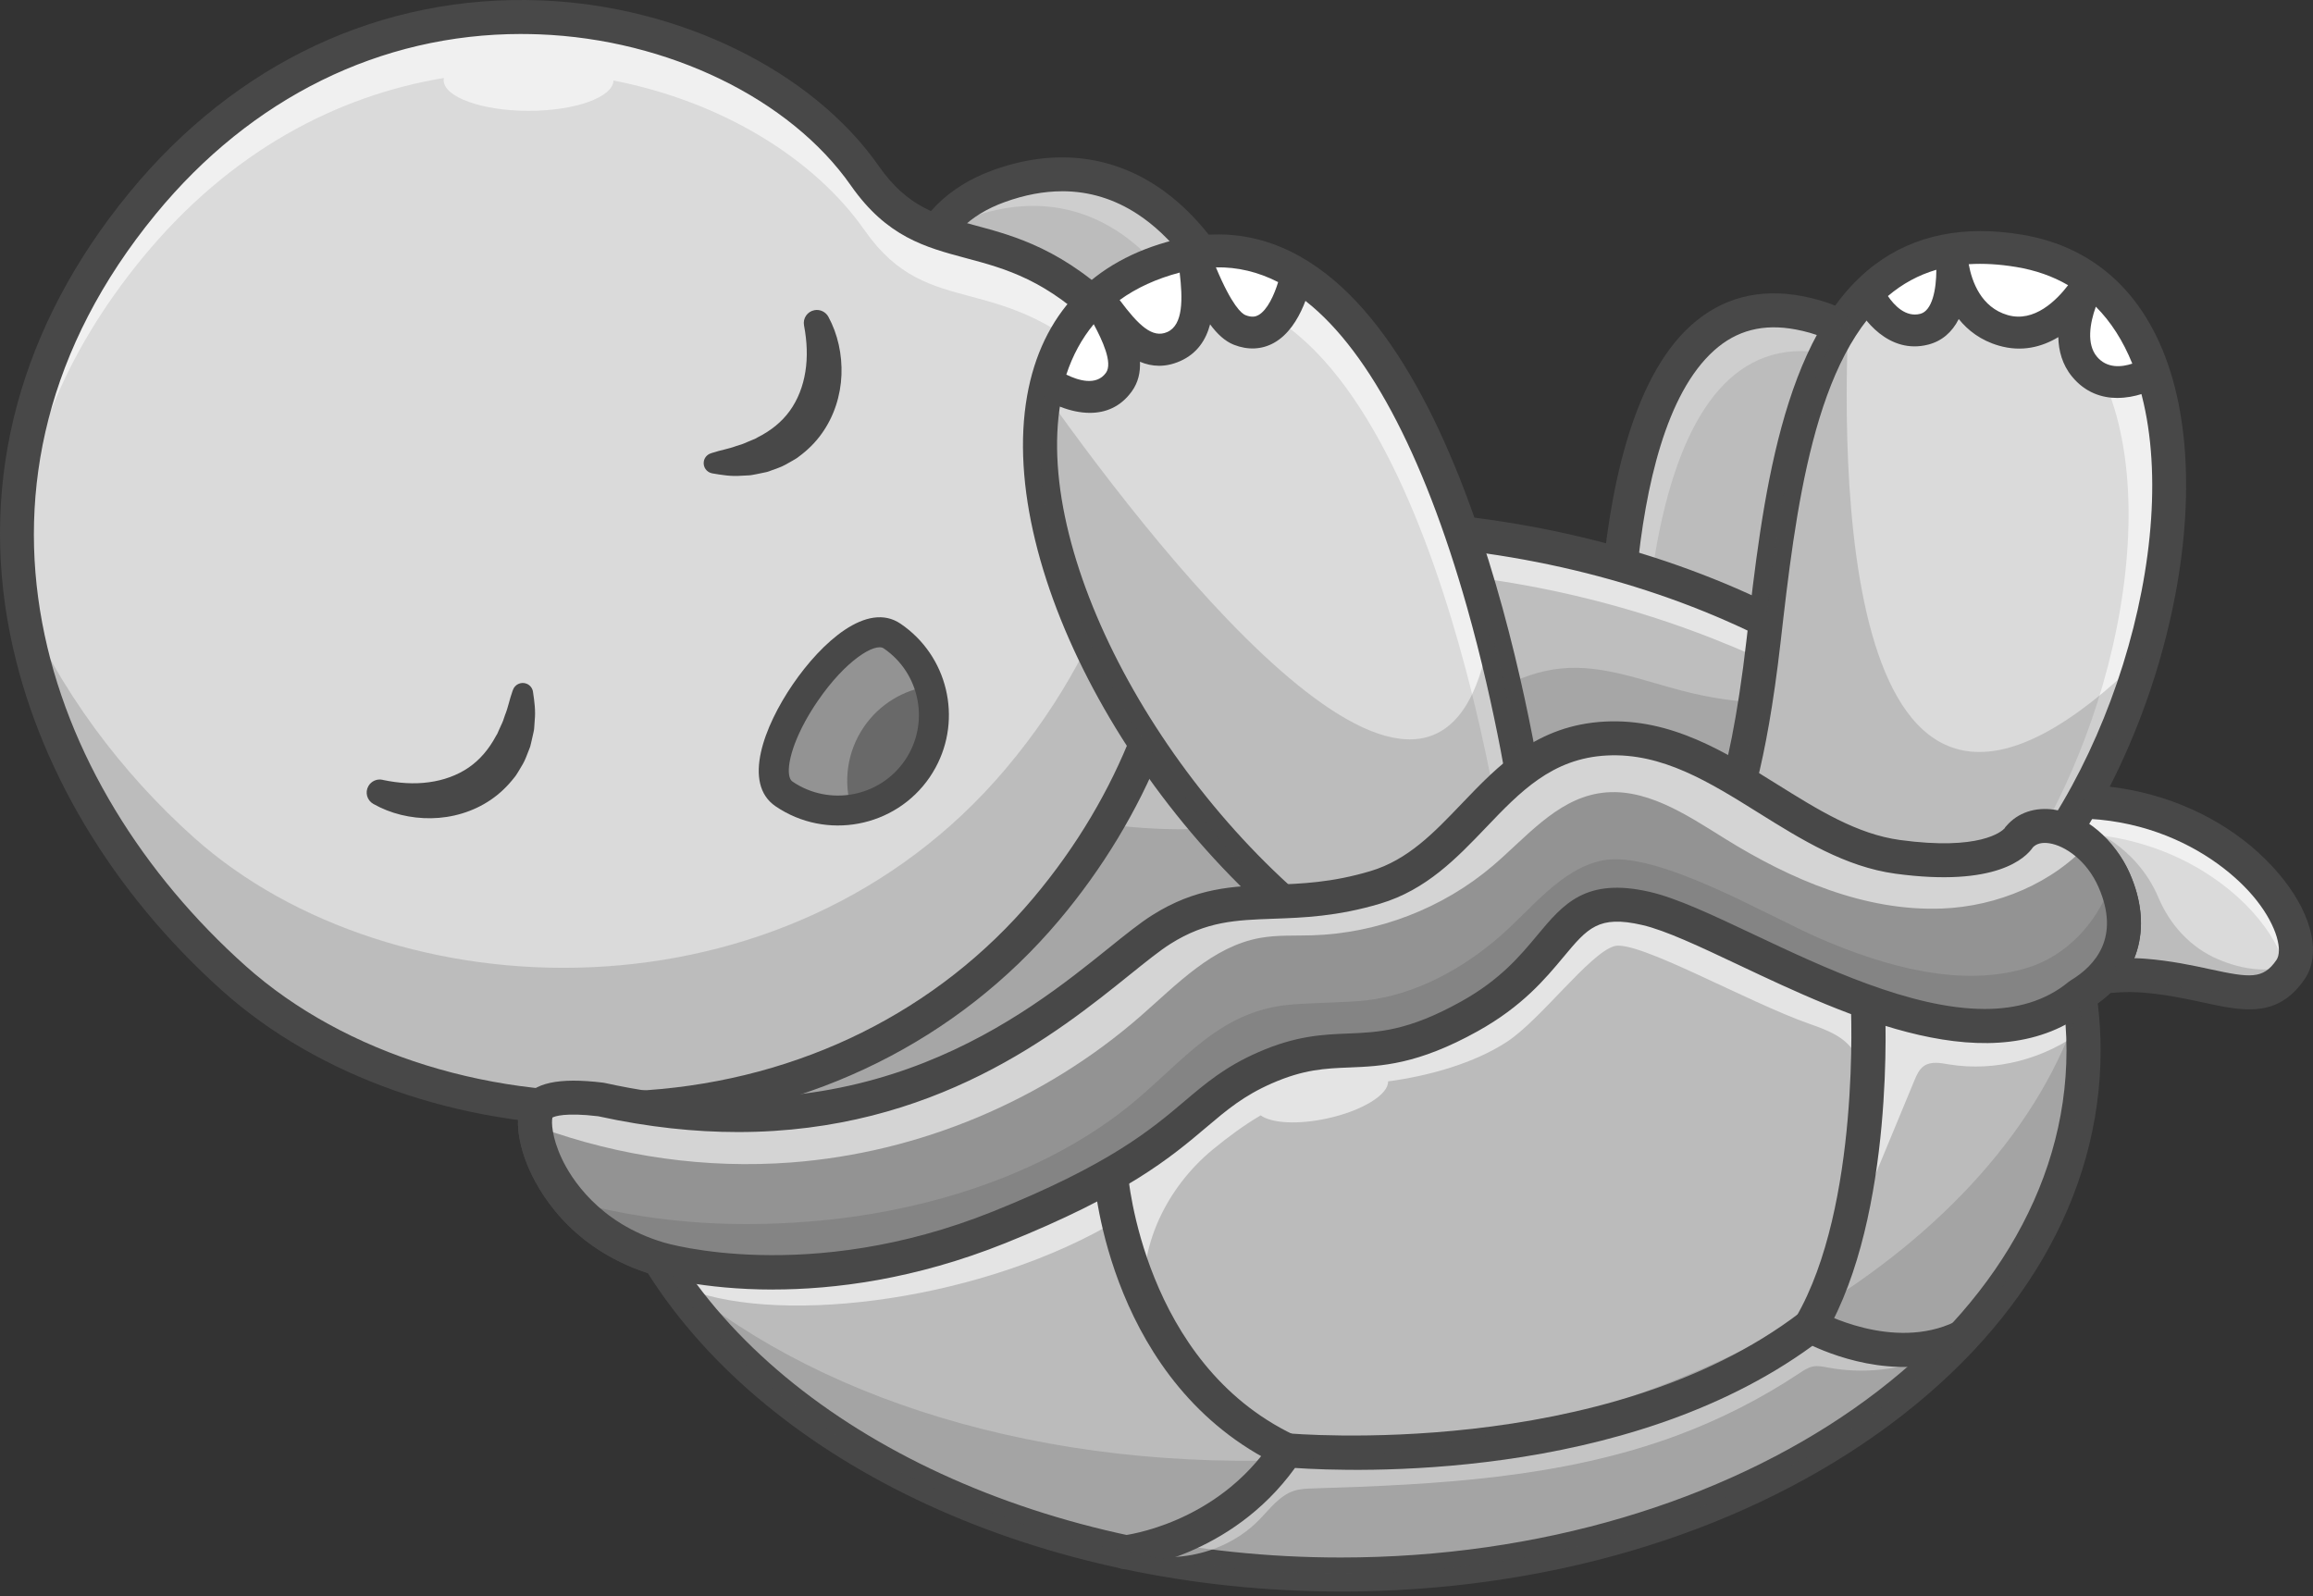 <svg width="100" height="69" viewBox="0 0 100 69" fill="none" xmlns="http://www.w3.org/2000/svg">
<rect x="0" y="0" width="100" height="69" fill="#333333" stroke="none"/>
<g clip-path="url(#clip0_1238_7097)">
<path d="M84.853 35.557L86.078 43.804C86.078 43.804 89.4 41.912 92.724 42.182C96.047 42.453 97.742 43.804 99.031 41.912C100.568 39.654 94.343 32.042 84.854 35.557H84.853Z" fill="#DADADA"/>
<g opacity="0.6">
<path d="M84.853 35.557L85.028 36.734C92.962 34.127 98.483 39.283 98.849 42.151C98.911 42.078 98.972 42 99.031 41.912C100.568 39.655 94.343 32.042 84.854 35.557H84.853Z" fill="white"/>
</g>
<path d="M86.079 44.54C85.968 44.54 85.859 44.515 85.757 44.466C85.537 44.359 85.385 44.153 85.349 43.913L84.124 35.666C84.073 35.323 84.271 34.991 84.597 34.87C90.825 32.562 96.18 34.79 98.723 38.021C99.995 39.639 100.348 41.288 99.642 42.325C98.476 44.038 96.978 43.714 95.243 43.339C94.498 43.177 93.654 42.996 92.666 42.915C89.618 42.666 86.477 44.426 86.445 44.444C86.331 44.508 86.205 44.54 86.079 44.54ZM85.672 36.052L86.66 42.698C87.94 42.122 90.342 41.253 92.785 41.451C93.87 41.539 94.805 41.74 95.555 41.903C97.272 42.274 97.843 42.35 98.421 41.501C98.683 41.116 98.472 40.084 97.563 38.928C95.962 36.893 91.698 34.081 85.673 36.052H85.672Z" fill="#484848"/>
<path d="M43.187 8.047C49.346 5.816 55.66 10.582 56.646 29.34L47.459 33.193C47.459 33.193 32.668 11.856 43.187 8.047V8.047Z" fill="#DADADA"/>
<g opacity="0.6">
<path d="M41.933 9.409C47.969 7.223 54.151 11.756 55.324 29.585L56.387 29.139C55.402 10.381 49.089 5.615 42.928 7.846C41.25 8.454 40.218 9.51 39.665 10.853C40.233 10.247 40.977 9.755 41.932 9.409H41.933Z" fill="white"/>
</g>
<g opacity="0.2">
<path d="M43.187 8.047C49.346 5.816 55.66 10.582 56.646 29.34L47.459 33.193C47.459 33.193 32.668 11.856 43.187 8.047V8.047Z" fill="#484848"/>
</g>
<path d="M47.459 33.927C47.222 33.927 46.993 33.813 46.852 33.61C46.434 33.007 36.656 18.775 39.054 11.277C39.659 9.388 40.964 8.069 42.934 7.356C45.482 6.432 47.932 6.673 50.016 8.049C54.25 10.844 56.797 18.193 57.38 29.3C57.397 29.61 57.216 29.896 56.93 30.016L47.743 33.869C47.651 33.908 47.554 33.926 47.458 33.926L47.459 33.927ZM45.923 8.269C45.127 8.269 44.297 8.425 43.438 8.736C41.898 9.293 40.925 10.27 40.459 11.723C38.511 17.809 46.038 29.712 47.733 32.279L55.88 28.861C55.118 15.827 51.839 11.013 49.203 9.272C48.19 8.603 47.092 8.268 45.925 8.268L45.923 8.269Z" fill="#484848"/>
<path d="M69.939 34.408C70.447 34.408 77.771 36.436 77.771 36.436C77.771 36.436 88.524 15.537 77.771 13.52C68.039 11.695 69.939 34.408 69.939 34.408Z" fill="#DADADA"/>
<g opacity="0.6">
<path d="M78.956 15.282C80.365 15.546 81.402 16.137 82.145 16.961C81.543 15.021 80.213 13.586 77.771 13.128C68.039 11.303 69.939 34.015 69.939 34.015C70.045 34.015 70.449 34.103 71.019 34.243C70.818 28.801 70.972 13.784 78.957 15.282H78.956Z" fill="white"/>
</g>
<g opacity="0.2">
<path d="M69.939 34.408C70.447 34.408 77.771 36.436 77.771 36.436C77.771 36.436 88.524 15.537 77.771 13.52C68.039 11.695 69.939 34.408 69.939 34.408Z" fill="#484848"/>
</g>
<path d="M77.771 37.172C77.706 37.172 77.639 37.164 77.573 37.145C74.215 36.214 70.403 35.201 69.909 35.143C69.539 35.129 69.234 34.841 69.204 34.47C69.15 33.828 67.95 18.707 73.109 14.067C74.433 12.877 76.047 12.451 77.907 12.8C80.038 13.2 81.561 14.304 82.436 16.084C85.641 22.605 78.723 36.198 78.427 36.773C78.298 37.024 78.043 37.173 77.771 37.173V37.172ZM70.636 33.797C71.957 34.089 74.807 34.857 77.379 35.566C78.616 33.003 83.664 21.92 81.113 16.73C80.445 15.371 79.307 14.558 77.635 14.244C76.231 13.98 75.075 14.279 74.099 15.159C69.984 18.859 70.471 31.051 70.637 33.797H70.636ZM69.919 35.144C69.926 35.144 69.934 35.144 69.939 35.144C69.932 35.144 69.926 35.144 69.919 35.144Z" fill="#484848"/>
<path d="M90.038 42.934C89.992 42.962 89.948 42.99 89.903 43.019C89.977 43.517 90.029 44.022 90.058 44.532C90.073 44.824 90.081 45.116 90.081 45.41C90.081 57.927 75.701 68.073 57.963 68.073C46.232 68.073 35.971 63.635 30.368 57.008C29.666 56.18 29.037 55.316 28.488 54.423C28.215 54.342 27.951 54.251 27.701 54.15C27.605 54.111 27.51 54.071 27.418 54.03C25.423 53.142 24.218 51.678 23.616 50.387C23.106 49.3 23.024 48.335 23.25 47.934C23.562 47.385 24.823 47.397 25.986 47.538C25.894 46.838 25.846 46.128 25.846 45.41C25.846 32.895 40.224 22.75 57.963 22.75C71.044 22.75 82.298 28.268 87.305 36.185C88.564 35.942 90.487 35.974 91.401 38.06C92.474 40.505 91.354 42.085 90.04 42.934H90.038V42.934Z" fill="#BBBBBB"/>
<g opacity="0.6">
<path d="M90.056 44.53C88.43 45.775 86.283 46.351 84.254 46.016C83.893 45.955 83.491 45.877 83.188 46.08C82.974 46.223 82.865 46.476 82.766 46.713C81.678 49.339 80.589 51.968 79.501 54.594C80.346 52.117 80.686 49.471 80.496 46.864C80.461 46.381 80.401 45.882 80.15 45.468C79.754 44.822 78.981 44.526 78.261 44.276C75.545 43.327 70.781 40.612 69.788 40.906C68.717 41.223 66.621 44.073 65.156 45.037C63.752 45.96 61.797 46.513 60.012 46.752C60.035 47.323 58.891 48.026 57.378 48.354C56.112 48.631 54.971 48.561 54.504 48.221C53.796 48.637 53.109 49.14 52.415 49.712C50.44 51.347 49.17 53.932 49.502 56.469C49.061 55.236 48.621 53.997 48.395 52.708C42.626 56.19 33.93 57.322 29.763 55.746C29.061 54.918 29.036 55.312 28.486 54.419C28.212 54.339 27.949 54.247 27.699 54.146C34.85 47.715 56.434 32.288 90.036 42.93C89.99 42.959 89.946 42.987 89.9 43.016C89.974 43.514 90.026 44.018 90.055 44.529L90.056 44.53Z" fill="white"/>
</g>
<path d="M87.375 36.183C87.375 36.183 86.591 37.653 82.114 37.045C77.639 36.436 74.282 31.682 69.501 31.929C64.719 32.177 63.6 37.146 59.532 38.363C55.462 39.579 53.327 38.261 50.276 40.188C47.223 42.114 40.084 50.627 26.055 47.537C25.963 46.837 25.915 46.127 25.915 45.409C25.915 42.563 26.659 39.838 28.016 37.327C32.63 28.803 44.328 22.748 58.032 22.748C66.926 22.748 74.975 25.298 80.789 29.419C83.528 31.36 85.772 33.648 87.374 36.183H87.375Z" fill="#BEBEBE"/>
<g opacity="0.6">
<path d="M58.203 24.604C70.377 24.604 81.124 29.78 87.177 36.139C87.436 35.952 87.518 35.8 87.518 35.8C82.51 27.882 71.257 22.365 58.176 22.365C43.694 22.365 31.454 29.128 27.447 38.42C32.957 30.812 44.623 24.604 58.204 24.604H58.203Z" fill="white"/>
</g>
<path d="M57.962 68.806C45.027 68.806 33.308 63.412 28.006 55.041C24.567 53.915 23.223 51.406 22.799 50.36C22.337 49.219 22.266 48.175 22.609 47.57C22.966 46.941 23.785 46.667 25.161 46.728C25.127 46.285 25.109 45.844 25.109 45.41C25.109 39.111 28.56 33.207 34.827 28.786C41.017 24.418 49.234 22.014 57.963 22.014C70.662 22.014 82.252 27.248 87.666 35.386C89.712 35.151 91.305 36.002 92.079 37.765C93.054 39.988 92.534 42.051 90.694 43.378C90.776 44.056 90.818 44.738 90.818 45.412C90.818 51.711 87.367 57.614 81.099 62.035C74.909 66.403 66.693 68.808 57.963 68.808L57.962 68.806ZM23.884 48.318C23.837 48.492 23.848 49.153 24.291 50.093C24.672 50.902 25.864 52.876 28.698 53.717C28.872 53.769 29.02 53.883 29.116 54.038C34.084 62.116 45.407 67.336 57.962 67.336C75.265 67.336 89.343 57.5 89.343 45.41C89.343 44.654 89.286 43.885 89.173 43.125C89.129 42.832 89.267 42.541 89.522 42.388C90.597 41.742 91.678 40.517 90.728 38.352C90.168 37.079 89.063 36.592 87.446 36.905C87.148 36.962 86.844 36.831 86.683 36.575C81.652 28.621 70.378 23.482 57.963 23.482C40.66 23.482 26.582 33.318 26.582 45.408C26.582 46.074 26.628 46.758 26.718 47.44C26.748 47.665 26.672 47.892 26.511 48.053C26.35 48.215 26.124 48.293 25.898 48.266C24.432 48.087 23.979 48.267 23.885 48.318H23.884Z" fill="#484848"/>
<g opacity="0.6">
<path d="M50.236 66.629C52.267 65.836 54.1 64.544 55.525 62.898C59.738 63.462 64.291 62.804 68.413 61.769C71.636 60.958 74.596 59.743 77.483 58.102C77.758 57.945 78.044 57.778 78.359 57.761C78.625 57.747 78.882 57.842 79.133 57.928C80.545 58.411 82.039 58.656 83.53 58.646C82.124 59.235 80.544 59.404 79.044 59.126C78.827 59.086 78.604 59.036 78.388 59.077C78.17 59.117 77.981 59.246 77.796 59.368C76.157 60.455 74.393 61.354 72.549 62.043C67.546 63.91 62.107 64.186 56.768 64.349C56.499 64.358 56.227 64.366 55.969 64.445C55.321 64.645 54.897 65.243 54.421 65.725C52.959 67.204 50.597 67.722 48.647 66.989" fill="white"/>
</g>
<g opacity="0.2">
<path d="M87.375 36.184C87.375 36.184 86.591 37.654 82.114 37.045C77.639 36.436 74.282 31.683 69.501 31.93C64.719 32.178 63.6 37.146 59.532 38.364C55.462 39.58 53.327 38.261 50.276 40.189C47.223 42.114 40.084 50.627 26.055 47.537C25.963 46.837 25.915 46.128 25.915 45.41C25.915 42.563 26.659 39.839 28.016 37.328C29.16 36.887 30.336 36.531 31.505 36.249C35.844 35.199 40.359 34.877 44.804 35.302C47.516 35.562 50.246 36.097 52.943 35.72C56.417 35.234 59.489 33.291 62.379 31.307C63.954 30.224 65.607 29.079 67.512 28.898C69.286 28.727 71.012 29.419 72.737 29.866C75.082 30.474 77.616 30.628 79.895 29.81C80.216 29.695 80.511 29.566 80.789 29.419C83.528 31.359 85.772 33.648 87.374 36.182L87.375 36.184Z" fill="#484848"/>
</g>
<path d="M37.388 7.597C40.228 11.658 43.314 9.103 48.027 13.825C52.086 17.89 53.46 29.542 45.22 39.316C35.709 50.599 18.671 49.939 10.126 42.309C1.583 34.679 -3.909 21.063 6.16 8.795C16.23 -3.474 32.099 0.035 37.388 7.597Z" fill="#DADADA"/>
<g opacity="0.6">
<path d="M51.199 24.606C50.953 20.929 49.721 17.892 48.021 16.185C43.307 11.465 40.222 14.02 37.382 9.958C35.189 6.826 31.182 4.388 26.524 3.481C26.498 4.206 24.866 4.792 22.853 4.792C20.84 4.792 19.18 4.197 19.18 3.462C19.18 3.431 19.184 3.399 19.191 3.371C14.607 4.129 9.964 6.512 6.153 11.156C2.68 15.388 1.057 19.779 0.774 24.032C0.44 18.947 1.924 13.557 6.153 8.402C16.222 -3.868 32.091 -0.357 37.381 7.206C40.22 11.265 43.306 8.712 48.02 13.433C50.132 15.548 51.516 19.715 51.198 24.606H51.199Z" fill="white"/>
</g>
<g opacity="0.2">
<path d="M49.438 15.693C49.907 20.859 48.419 27.377 43.489 33.226C33.978 44.508 16.94 43.849 8.395 36.219C5.258 33.417 2.534 29.808 0.839 25.757C1.734 32.164 5.439 37.981 10.023 42.075C18.568 49.705 35.607 50.366 45.117 39.082C52.215 30.662 52.179 20.851 49.439 15.693H49.438Z" fill="#484848"/>
</g>
<path d="M26.094 48.667C19.821 48.667 13.78 46.557 9.635 42.856C4.843 38.576 1.577 33.1 0.44 27.436C-0.913 20.69 0.867 14.084 5.59 8.33C10.206 2.705 16.518 -0.247 23.372 0.016C29.372 0.246 35.111 3.058 37.993 7.179C39.243 8.965 40.519 9.306 42.135 9.738C43.869 10.202 46.026 10.779 48.549 13.308C50.837 15.6 52.149 19.872 51.972 24.459C51.764 29.858 49.566 35.303 45.785 39.79C41.418 44.972 35.123 48.1 28.061 48.599C27.405 48.645 26.748 48.667 26.094 48.667V48.667ZM22.537 1.469C16.459 1.469 10.871 4.215 6.731 9.26C-2.767 20.831 1.84 33.922 10.62 41.762C14.905 45.589 21.385 47.598 27.957 47.133C34.618 46.663 40.548 43.719 44.658 38.844C52.403 29.655 51.536 18.382 47.507 14.344C45.261 12.095 43.479 11.618 41.756 11.158C40.001 10.688 38.343 10.245 36.786 8.019C34.158 4.262 28.872 1.698 23.317 1.485C23.058 1.476 22.797 1.47 22.538 1.47L22.537 1.469Z" fill="#484848"/>
<path d="M16.558 33.72C17.233 33.861 17.904 33.907 18.541 33.819C19.177 33.734 19.766 33.522 20.258 33.186C20.749 32.849 21.139 32.386 21.44 31.824L21.502 31.72L21.55 31.609C21.583 31.534 21.615 31.459 21.651 31.384C21.683 31.309 21.726 31.236 21.752 31.155L21.834 30.913C21.966 30.594 22.026 30.244 22.153 29.892L22.178 29.824C22.261 29.591 22.518 29.471 22.752 29.553C22.912 29.61 23.02 29.75 23.043 29.908C23.104 30.314 23.162 30.731 23.117 31.155L23.095 31.475C23.09 31.583 23.056 31.687 23.036 31.794C23.014 31.901 22.99 32.008 22.963 32.113L22.924 32.273L22.865 32.429C22.779 32.635 22.713 32.851 22.596 33.046C22.54 33.144 22.48 33.243 22.421 33.34C22.36 33.437 22.305 33.538 22.227 33.625C21.942 33.989 21.604 34.318 21.218 34.578C20.448 35.105 19.529 35.362 18.643 35.375C17.755 35.388 16.883 35.177 16.139 34.755C15.867 34.6 15.772 34.256 15.927 33.986C16.052 33.767 16.301 33.663 16.534 33.713L16.558 33.718V33.72Z" fill="#484848"/>
<path d="M35.815 13.697C36.221 14.448 36.413 15.323 36.38 16.207C36.346 17.09 36.066 17.999 35.52 18.755C35.251 19.133 34.914 19.463 34.542 19.737C34.453 19.813 34.351 19.865 34.252 19.924C34.154 19.98 34.053 20.038 33.953 20.092C33.755 20.205 33.537 20.265 33.328 20.346L33.17 20.402L33.008 20.437C32.901 20.461 32.793 20.483 32.686 20.503C32.578 20.52 32.473 20.55 32.364 20.552L32.043 20.568C31.616 20.604 31.199 20.535 30.794 20.465C30.55 20.422 30.387 20.191 30.429 19.947C30.457 19.78 30.577 19.651 30.729 19.6L30.798 19.577C31.154 19.458 31.506 19.407 31.83 19.283L32.074 19.207C32.155 19.183 32.229 19.14 32.306 19.111C32.382 19.078 32.458 19.047 32.533 19.016L32.646 18.971L32.751 18.911C33.323 18.624 33.795 18.247 34.144 17.765C34.492 17.283 34.719 16.701 34.819 16.069C34.921 15.437 34.892 14.766 34.765 14.091L34.761 14.068C34.703 13.761 34.906 13.467 35.213 13.41C35.461 13.364 35.701 13.487 35.815 13.697V13.697Z" fill="#484848"/>
<path d="M66.277 36.537L58.648 41.506C49.858 35.568 43.733 24.146 45.178 17.006C45.21 16.843 45.247 16.68 45.289 16.519C45.663 15.077 46.365 13.831 47.444 12.866C48.343 12.061 49.505 11.452 50.953 11.089C51.16 11.037 51.366 10.994 51.568 10.961C51.577 10.959 51.584 10.959 51.592 10.957C53.242 10.694 54.725 11.048 56.054 11.852C60.231 14.371 62.883 21.289 64.437 27.162C65.749 32.124 66.277 36.342 66.277 36.537V36.537Z" fill="#DADADA"/>
<g opacity="0.6">
<path d="M66.088 36.389L65.055 37.061C64.808 35.408 64.278 32.373 63.383 28.991C61.83 23.118 59.178 16.2 55 13.681C53.671 12.878 52.189 12.523 50.539 12.787C50.53 12.788 50.523 12.788 50.515 12.79C50.312 12.823 50.106 12.866 49.899 12.918C48.452 13.281 47.29 13.89 46.39 14.696C45.903 15.132 45.492 15.625 45.156 16.167C45.54 14.811 46.226 13.637 47.254 12.718C48.154 11.912 49.316 11.303 50.764 10.94C50.971 10.888 51.177 10.845 51.379 10.812C51.387 10.811 51.395 10.811 51.403 10.809C53.053 10.545 54.536 10.9 55.865 11.703C60.042 14.223 62.694 21.141 64.248 27.013C65.56 31.976 66.088 36.193 66.088 36.389V36.389Z" fill="white"/>
</g>
<path d="M58.648 42.241C58.504 42.241 58.359 42.198 58.235 42.114C49.397 36.143 43.064 24.693 44.407 17.11C45.029 13.592 47.232 11.262 50.773 10.375C53.12 9.787 55.325 10.28 57.333 11.839C64.766 17.617 67.015 36.366 67.015 36.538C67.015 36.786 66.889 37.017 66.681 37.152L59.051 42.121C58.929 42.2 58.788 42.241 58.648 42.241V42.241ZM52.662 11.603C52.165 11.603 51.655 11.668 51.133 11.8C48.154 12.546 46.379 14.419 45.858 17.365C44.647 24.204 50.598 34.957 58.66 40.621L65.496 36.169C65.33 34.87 64.694 30.74 63.423 26.245C61.52 19.523 59.029 14.887 56.217 12.841C55.08 12.013 53.908 11.603 52.664 11.603H52.662Z" fill="#484848"/>
<path d="M56.054 11.849C56.054 11.849 55.496 15.006 53.597 14.263C52.679 13.903 52.173 13.098 51.896 12.361C52.001 13.353 51.864 14.55 50.748 14.981C49.782 15.355 48.988 14.895 48.421 14.31C48.772 15.038 48.955 15.895 48.374 16.517C47.153 17.825 45.288 16.517 45.288 16.517C45.661 15.076 46.364 13.83 47.442 12.865C48.342 12.059 49.504 11.451 50.952 11.088C51.159 11.035 51.365 10.993 51.567 10.959C51.562 10.901 51.561 10.869 51.561 10.869C51.561 10.869 51.572 10.899 51.591 10.956C53.241 10.692 54.724 11.047 56.053 11.851L56.054 11.849Z" fill="white"/>
<path d="M47.039 17.192C46.097 17.192 45.245 16.606 45.232 16.598L45.176 16.559L45.192 16.492C45.584 14.983 46.319 13.738 47.377 12.791C48.314 11.952 49.509 11.347 50.928 10.991C51.106 10.946 51.285 10.908 51.462 10.877V10.875L51.429 10.236L51.653 10.836L51.658 10.847C53.216 10.617 54.712 10.927 56.104 11.767L56.161 11.802L56.149 11.868C56.136 11.944 55.807 13.739 54.792 14.306C54.421 14.514 54.005 14.531 53.559 14.355C52.916 14.104 52.391 13.602 52.022 12.891C52.022 14.009 51.598 14.759 50.783 15.073C50.065 15.35 49.347 15.216 48.683 14.685C48.959 15.468 48.879 16.119 48.446 16.585C48.02 17.042 47.516 17.194 47.038 17.194L47.039 17.192ZM45.402 16.473C45.716 16.672 47.271 17.555 48.304 16.45C48.76 15.961 48.77 15.256 48.334 14.353L48.069 13.802L48.493 14.241C49.197 14.969 49.945 15.186 50.715 14.888C51.787 14.474 51.897 13.291 51.799 12.37L51.718 11.606L51.989 12.326C52.34 13.26 52.893 13.882 53.634 14.171C54.023 14.324 54.381 14.311 54.699 14.134C55.53 13.671 55.877 12.225 55.946 11.899C54.587 11.095 53.128 10.811 51.609 11.053L51.527 11.066C51.346 11.097 51.161 11.136 50.979 11.182C49.591 11.53 48.423 12.121 47.511 12.937C46.498 13.844 45.789 15.033 45.404 16.473H45.402Z" fill="#484848"/>
<path d="M47.121 17.849C46.26 17.849 45.397 17.439 44.888 17.077C44.656 16.912 44.55 16.621 44.62 16.346C45.04 14.726 45.832 13.384 46.976 12.358C46.979 12.355 46.984 12.351 46.988 12.348C47.996 11.447 49.273 10.799 50.784 10.421C50.896 10.392 51.008 10.367 51.12 10.344C51.204 10.274 51.306 10.223 51.421 10.199C51.556 10.17 51.692 10.185 51.814 10.232C53.425 10.047 54.969 10.392 56.41 11.263C56.653 11.41 56.781 11.691 56.731 11.97C56.692 12.19 56.317 14.13 55.081 14.821C54.555 15.115 53.954 15.144 53.343 14.904C52.964 14.755 52.624 14.44 52.317 14.022C52.14 14.69 51.764 15.281 51.029 15.609C50.378 15.898 49.796 15.856 49.285 15.64C49.306 16.089 49.214 16.528 48.934 16.918C48.438 17.608 47.779 17.849 47.12 17.849H47.121ZM46.101 16.195C46.59 16.437 47.395 16.703 47.815 16.117C48.12 15.692 47.654 14.7 47.286 14.016C46.771 14.637 46.374 15.366 46.101 16.195ZM48.407 12.971C49.223 14.065 49.823 14.642 50.467 14.354C51.162 14.045 51.135 12.91 51.002 11.784C50.003 12.048 49.133 12.445 48.408 12.971H48.407ZM52.568 11.558C53.267 13.229 53.687 13.562 53.848 13.625C54.136 13.737 54.298 13.683 54.407 13.622C54.8 13.404 55.098 12.728 55.259 12.196C54.391 11.753 53.5 11.541 52.568 11.558V11.558Z" fill="#484848"/>
<g opacity="0.2">
<path d="M66.277 36.537L58.648 41.505C49.858 35.567 43.733 24.146 45.178 17.006C50.455 24.43 62.551 39.761 64.438 27.162C65.75 32.125 66.278 36.342 66.278 36.538L66.277 36.537Z" fill="#484848"/>
</g>
<path d="M92.654 28.367C91.322 32.963 88.886 37.374 85.829 40.061C85.829 40.061 81.332 41.067 73.922 36.96C73.922 36.96 75.345 35.739 76.249 27.728C76.801 22.828 77.445 17.053 79.92 13.65C80.178 13.295 80.457 12.965 80.755 12.666C82.278 11.143 84.366 10.381 87.283 10.866C90.281 11.363 92.132 13.338 93.055 16.078C94.193 19.456 93.922 23.996 92.655 28.368L92.654 28.367Z" fill="#DADADA"/>
<g opacity="0.6">
<path d="M93.036 16.099C92.114 13.357 90.262 11.383 87.264 10.886C84.376 10.405 82.299 11.148 80.782 12.643C82.058 12.021 83.616 11.798 85.535 12.117C88.534 12.614 90.385 14.589 91.308 17.329C92.446 20.707 92.174 25.247 90.908 29.619C89.752 33.605 87.767 37.451 85.267 40.154C85.624 40.122 85.812 40.081 85.812 40.081C88.87 37.394 91.305 32.983 92.637 28.386C93.905 24.013 94.175 19.474 93.037 16.097L93.036 16.099Z" fill="white"/>
</g>
<path d="M84.412 40.907C82.432 40.907 78.648 40.425 73.546 37.585C73.322 37.461 73.145 37.255 73.134 37C73.124 36.752 73.207 36.541 73.407 36.399C73.552 36.214 74.724 34.535 75.512 27.634L75.519 27.574C76.185 21.738 77.015 14.474 81.061 11.438C82.765 10.159 84.906 9.724 87.425 10.147C90.672 10.691 92.923 12.852 93.934 16.398C94.923 19.865 94.638 24.552 93.153 29.258C91.668 33.959 89.168 38.1 86.292 40.617C86.199 40.699 86.087 40.756 85.966 40.782C85.903 40.796 85.366 40.908 84.411 40.908L84.412 40.907ZM74.958 36.678C80.845 39.776 84.644 39.489 85.474 39.375C91.009 34.387 94.425 23.489 92.517 16.799C91.661 13.796 89.866 12.045 87.181 11.595C85.048 11.238 83.336 11.571 81.95 12.611C78.409 15.268 77.62 22.183 76.984 27.74L76.977 27.8C76.368 33.13 75.526 35.578 74.958 36.678V36.678Z" fill="#484848"/>
<path d="M93.055 16.076C93.055 16.076 91.237 17.21 90.116 15.843C89.097 14.6 90.136 12.557 90.334 12.197C90.105 12.585 88.654 14.878 86.604 14.28C84.942 13.797 84.509 12.12 84.397 11.291C84.441 12.153 84.38 13.923 83.196 14.231C81.621 14.639 80.755 12.664 80.755 12.664C82.278 11.141 84.367 10.38 87.283 10.864C90.281 11.361 92.132 13.335 93.055 16.075V16.076Z" fill="white"/>
<path d="M91.538 16.612C91.029 16.612 90.481 16.444 90.04 15.905C89.344 15.056 89.56 13.868 89.852 13.043C89.192 13.83 88.039 14.801 86.577 14.375C85.327 14.012 84.753 12.985 84.49 12.155C84.424 13.071 84.136 14.09 83.221 14.327C81.585 14.752 80.675 12.726 80.665 12.704L80.638 12.642L80.685 12.595C82.351 10.929 84.576 10.314 87.299 10.768C90.122 11.235 92.144 13.06 93.149 16.044L93.154 16.078V16.132L93.108 16.161C93.096 16.168 92.368 16.612 91.54 16.612H91.538ZM90.393 12.292C90.14 12.769 89.253 14.635 90.192 15.78C91.141 16.937 92.604 16.218 92.936 16.033C92.381 14.425 91.522 13.166 90.393 12.292V12.292ZM84.495 11.278C84.615 12.167 85.052 13.726 86.632 14.185C88.559 14.748 89.939 12.664 90.234 12.171C89.385 11.554 88.391 11.146 87.266 10.96C84.6 10.517 82.507 11.081 80.873 12.684C81.033 13.003 81.846 14.479 83.171 14.135C84.304 13.841 84.338 12.05 84.298 11.296L84.495 11.278V11.278Z" fill="#484848"/>
<path d="M91.547 17.205C90.866 17.205 90.149 16.971 89.581 16.279C89.159 15.764 89.002 15.165 88.989 14.575C88.284 14.998 87.413 15.234 86.41 14.941C85.637 14.716 85.083 14.288 84.685 13.793C84.393 14.37 83.951 14.746 83.37 14.897C81.672 15.337 80.504 13.808 80.123 12.94C80.01 12.681 80.067 12.38 80.267 12.179C82.076 10.371 84.474 9.7 87.397 10.187C90.448 10.692 92.631 12.654 93.71 15.858C93.734 15.928 93.745 16.003 93.745 16.076C93.745 16.315 93.623 16.535 93.422 16.66C92.999 16.922 92.296 17.203 91.549 17.203L91.547 17.205ZM90.611 13.258C90.35 13.982 90.209 14.872 90.649 15.409C91.091 15.948 91.741 15.87 92.188 15.721C91.787 14.73 91.26 13.908 90.611 13.258V13.258ZM85.115 11.422C85.254 12.183 85.654 13.29 86.797 13.621C87.953 13.958 88.923 12.971 89.412 12.33C88.75 11.943 88.002 11.681 87.169 11.543C86.439 11.422 85.754 11.381 85.116 11.422H85.115ZM81.622 12.8C81.895 13.202 82.389 13.73 83.022 13.568C83.536 13.434 83.715 12.521 83.716 11.663C82.942 11.89 82.247 12.268 81.622 12.799V12.8Z" fill="#484848"/>
<g opacity="0.2">
<path d="M92.654 28.367C91.322 32.963 88.886 37.375 85.829 40.061C85.829 40.061 81.332 41.068 73.922 36.961C73.922 36.961 75.345 35.74 76.249 27.729C76.801 22.828 77.445 17.054 79.92 13.65C79.569 21.401 79.823 41.011 92.654 28.368V28.367Z" fill="#484848"/>
</g>
<path d="M48.669 67.844C48.296 67.844 47.977 67.564 47.936 67.186C47.894 66.784 48.186 66.422 48.59 66.378C48.63 66.373 52.621 65.895 55.006 62.294C55.156 62.067 55.422 61.941 55.691 61.967C55.827 61.98 69.421 63.177 77.832 56.741C78.066 56.562 78.386 56.54 78.645 56.686C78.676 56.702 81.839 58.444 84.533 57.141C84.899 56.966 85.34 57.116 85.517 57.482C85.695 57.847 85.542 58.286 85.176 58.463C82.417 59.796 79.459 58.693 78.358 58.184C70.257 64.094 58.436 63.631 55.987 63.464C53.195 67.329 48.933 67.819 48.747 67.839C48.721 67.841 48.695 67.842 48.669 67.842V67.844Z" fill="#484848"/>
<path d="M78.279 58.06C78.154 58.06 78.027 58.028 77.91 57.96C77.558 57.756 77.438 57.306 77.642 56.956C80.446 52.137 80.021 43.457 80.016 43.369C79.995 42.965 80.307 42.618 80.714 42.597C81.126 42.577 81.467 42.886 81.489 43.291C81.509 43.665 81.944 52.493 78.917 57.693C78.781 57.928 78.533 58.06 78.279 58.06V58.06Z" fill="#484848"/>
<path d="M55.621 63.432C55.514 63.432 55.405 63.408 55.302 63.359C48.005 59.868 47.317 51.201 47.292 50.833C47.264 50.429 47.57 50.077 47.977 50.049C48.388 50.019 48.735 50.325 48.764 50.73C48.772 50.845 49.441 58.925 55.941 62.034C56.307 62.21 56.462 62.649 56.286 63.014C56.16 63.278 55.896 63.431 55.621 63.431V63.432Z" fill="#484848"/>
<path d="M89.901 43.018C84.74 47.268 75.127 40.188 71.16 39.276C67.192 38.364 67.905 41.505 63.531 43.939C59.157 46.373 58.14 44.649 54.681 46.171C51.224 47.691 51.528 49.721 43.188 53.066C34.847 56.411 28.488 54.422 28.488 54.422C26.704 53.892 25.43 52.927 24.574 51.891C23.723 50.861 23.285 49.763 23.166 48.954C23.099 48.503 23.134 48.141 23.252 47.934C23.563 47.384 24.824 47.396 25.987 47.537C40.016 50.627 47.155 42.114 50.208 40.188C53.259 38.261 55.394 39.58 59.465 38.363C63.532 37.146 64.651 32.177 69.433 31.929C74.213 31.681 77.571 36.435 82.046 37.045C86.522 37.654 87.308 36.183 87.308 36.183C88.137 36.024 89.255 35.983 90.183 36.571C90.635 36.857 91.043 37.294 91.349 37.938C91.368 37.978 91.387 38.017 91.405 38.058C92.516 40.588 91.276 42.193 89.905 43.017L89.901 43.018Z" fill="#939393"/>
<g opacity="0.2">
<path d="M89.901 43.018C84.74 47.267 75.127 40.188 71.16 39.275C67.192 38.364 67.905 41.505 63.531 43.939C59.157 46.373 58.14 44.648 54.681 46.171C51.224 47.691 51.528 49.72 43.188 53.065C34.847 56.41 28.488 54.422 28.488 54.422C26.704 53.891 25.43 52.926 24.574 51.89C28.031 52.846 31.411 53.093 34.982 52.811C39.656 52.442 44.551 51.004 48.308 48.206C50.841 46.319 52.36 43.875 55.496 43.465C56.394 43.347 58.191 43.356 59.09 43.247C61.225 42.987 63.233 41.887 64.854 40.475C66.223 39.282 67.488 37.569 69.268 37.202C71.601 36.723 76.386 39.58 78.688 40.576C81.46 41.773 84.784 42.731 87.668 41.836C89.342 41.318 90.625 39.92 91.23 38.306C91.276 38.182 91.316 38.06 91.347 37.938C91.366 37.977 91.385 38.016 91.403 38.058C92.513 40.588 91.274 42.192 89.903 43.017L89.901 43.018Z" fill="#484848"/>
</g>
<g opacity="0.6">
<path d="M90.378 36.375C88.787 38.181 86.34 39.189 83.957 39.279C80.627 39.405 77.414 38.02 74.587 36.265C72.9 35.216 71.068 33.97 69.106 34.3C67.26 34.612 65.967 36.215 64.543 37.428C62.375 39.273 59.563 40.355 56.713 40.437C55.969 40.46 55.218 40.417 54.485 40.548C52.429 40.915 50.89 42.549 49.321 43.921C45.139 47.577 39.75 49.838 34.202 50.257C30.538 50.534 26.818 50.008 23.363 48.757C23.297 48.306 23.331 47.944 23.449 47.736C23.761 47.187 25.022 47.199 26.185 47.34C40.214 50.43 47.353 41.917 50.405 39.991C53.456 38.064 55.592 39.382 59.662 38.166C63.73 36.949 64.849 31.98 69.631 31.732C74.41 31.484 77.769 36.238 82.243 36.848C86.719 37.456 87.505 35.986 87.505 35.986C88.335 35.827 89.453 35.786 90.38 36.374L90.378 36.375Z" fill="white"/>
</g>
<path d="M33.413 55.751C30.341 55.751 28.412 55.168 28.267 55.122C24.638 54.044 23.235 51.432 22.8 50.361C22.337 49.219 22.266 48.176 22.609 47.571C23.04 46.813 24.141 46.571 26.076 46.807C26.1 46.81 26.123 46.814 26.145 46.819C37.566 49.334 44.313 43.903 47.938 40.985C48.66 40.404 49.285 39.901 49.814 39.567C51.708 38.37 53.306 38.313 54.998 38.252C56.266 38.207 57.577 38.16 59.253 37.659C60.873 37.175 61.997 35.999 63.186 34.755C64.788 33.08 66.444 31.349 69.395 31.195C72.255 31.052 74.578 32.501 76.829 33.906C78.606 35.015 80.284 36.063 82.146 36.316C85.596 36.786 86.537 35.95 86.666 35.813C86.689 35.758 86.697 35.763 86.747 35.705C87.235 35.136 87.989 34.881 88.815 35.005C90.149 35.203 91.431 36.286 92.079 37.765C93.116 40.126 92.462 42.311 90.33 43.618C86.224 46.942 79.848 43.928 75.188 41.726C73.482 40.92 72.008 40.223 70.995 39.99C69.109 39.556 68.638 40.123 67.603 41.364C66.807 42.319 65.818 43.507 63.891 44.58C61.283 46.031 59.723 46.094 58.346 46.15C57.285 46.192 56.369 46.23 54.979 46.841C53.76 47.378 53.054 47.976 52.159 48.733C50.634 50.024 48.736 51.629 43.462 53.745C39.539 55.319 36.053 55.749 33.413 55.749V55.751ZM23.884 48.317C23.838 48.492 23.848 49.153 24.291 50.094C24.672 50.903 25.865 52.875 28.698 53.717C28.768 53.739 34.94 55.58 42.912 52.383C47.964 50.356 49.761 48.836 51.204 47.614C52.151 46.813 52.968 46.121 54.383 45.498C56.029 44.774 57.175 44.727 58.285 44.682C59.614 44.627 60.872 44.576 63.172 43.297C64.86 42.358 65.714 41.331 66.469 40.425C67.588 39.082 68.556 37.922 71.326 38.559C72.495 38.828 74.034 39.555 75.819 40.398C78.838 41.824 82.638 43.62 85.805 43.621C87.168 43.621 88.415 43.288 89.433 42.451C89.461 42.428 89.49 42.407 89.521 42.388C90.596 41.741 91.677 40.517 90.727 38.352C90.218 37.191 89.266 36.557 88.596 36.457C88.287 36.411 88.053 36.469 87.894 36.628C87.583 37.087 86.305 38.364 81.945 37.772C79.769 37.475 77.876 36.293 76.045 35.151C73.894 33.807 71.861 32.539 69.47 32.662C67.106 32.784 65.719 34.233 64.252 35.769C62.982 37.097 61.669 38.469 59.675 39.066C57.817 39.622 56.347 39.674 55.049 39.72C53.434 39.778 52.159 39.824 50.601 40.807C50.143 41.096 49.551 41.574 48.862 42.127C45.734 44.645 40.396 48.942 31.905 48.942C30.045 48.942 28.034 48.735 25.861 48.259C24.424 48.087 23.975 48.266 23.883 48.316L23.884 48.317Z" fill="#484848"/>
<g opacity="0.2">
<path d="M90.144 35.748C90.144 35.748 92.335 36.475 93.32 38.81C93.82 39.993 94.717 40.973 95.903 41.475C96.957 41.922 98.258 42.158 99.499 41.54L98.12 42.521L95.363 42.914L92.606 42.326L91.424 41.933C91.424 41.933 91.621 40.362 91.621 40.166C91.621 39.97 91.281 37.776 91.156 37.695C91.03 37.615 90.144 35.749 90.144 35.749V35.748Z" fill="#484848"/>
</g>
<g opacity="0.2">
<path d="M89.918 43.465C89.992 44.093 90.032 44.729 90.032 45.371C90.032 57.887 75.652 68.033 57.915 68.033C45.005 68.033 33.88 62.661 28.776 54.911C34.932 60.422 45.122 63.697 56.654 63.08C72.964 62.208 86.598 53.842 89.919 43.465H89.918Z" fill="#484848"/>
</g>
<path d="M38.569 27.497C39.366 28.039 39.915 28.811 40.184 29.666C40.553 30.831 40.402 32.149 39.657 33.239C38.975 34.235 37.933 34.841 36.822 35.001C35.833 35.142 34.787 34.93 33.896 34.323C32.006 33.037 36.68 26.21 38.57 27.497H38.569Z" fill="#939393"/>
<path d="M40.184 29.666C40.553 30.831 40.402 32.15 39.657 33.239C38.975 34.236 37.933 34.841 36.822 35.001C36.452 33.834 36.605 32.515 37.35 31.426C38.032 30.429 39.074 29.824 40.185 29.666H40.184Z" fill="#696969"/>
<path d="M40.447 33.188C40.37 33.33 40.285 33.468 40.193 33.605C38.703 35.781 35.714 36.344 33.531 34.858C32.088 33.877 33.032 31.401 34.279 29.582C35.525 27.762 37.493 25.984 38.934 26.965C40.982 28.356 41.606 31.063 40.447 33.188ZM34.807 31.194C34.066 32.555 33.956 33.582 34.262 33.79C35.855 34.873 38.034 34.463 39.121 32.875C40.208 31.287 39.796 29.115 38.205 28.031C37.836 27.781 36.572 28.526 35.351 30.31C35.142 30.615 34.962 30.911 34.808 31.192L34.807 31.194Z" fill="#484848"/>
</g>
<defs>
<clipPath id="clip0_1238_7097">
<rect width="100" height="68.807" fill="white"/>
</clipPath>
</defs>
</svg>
